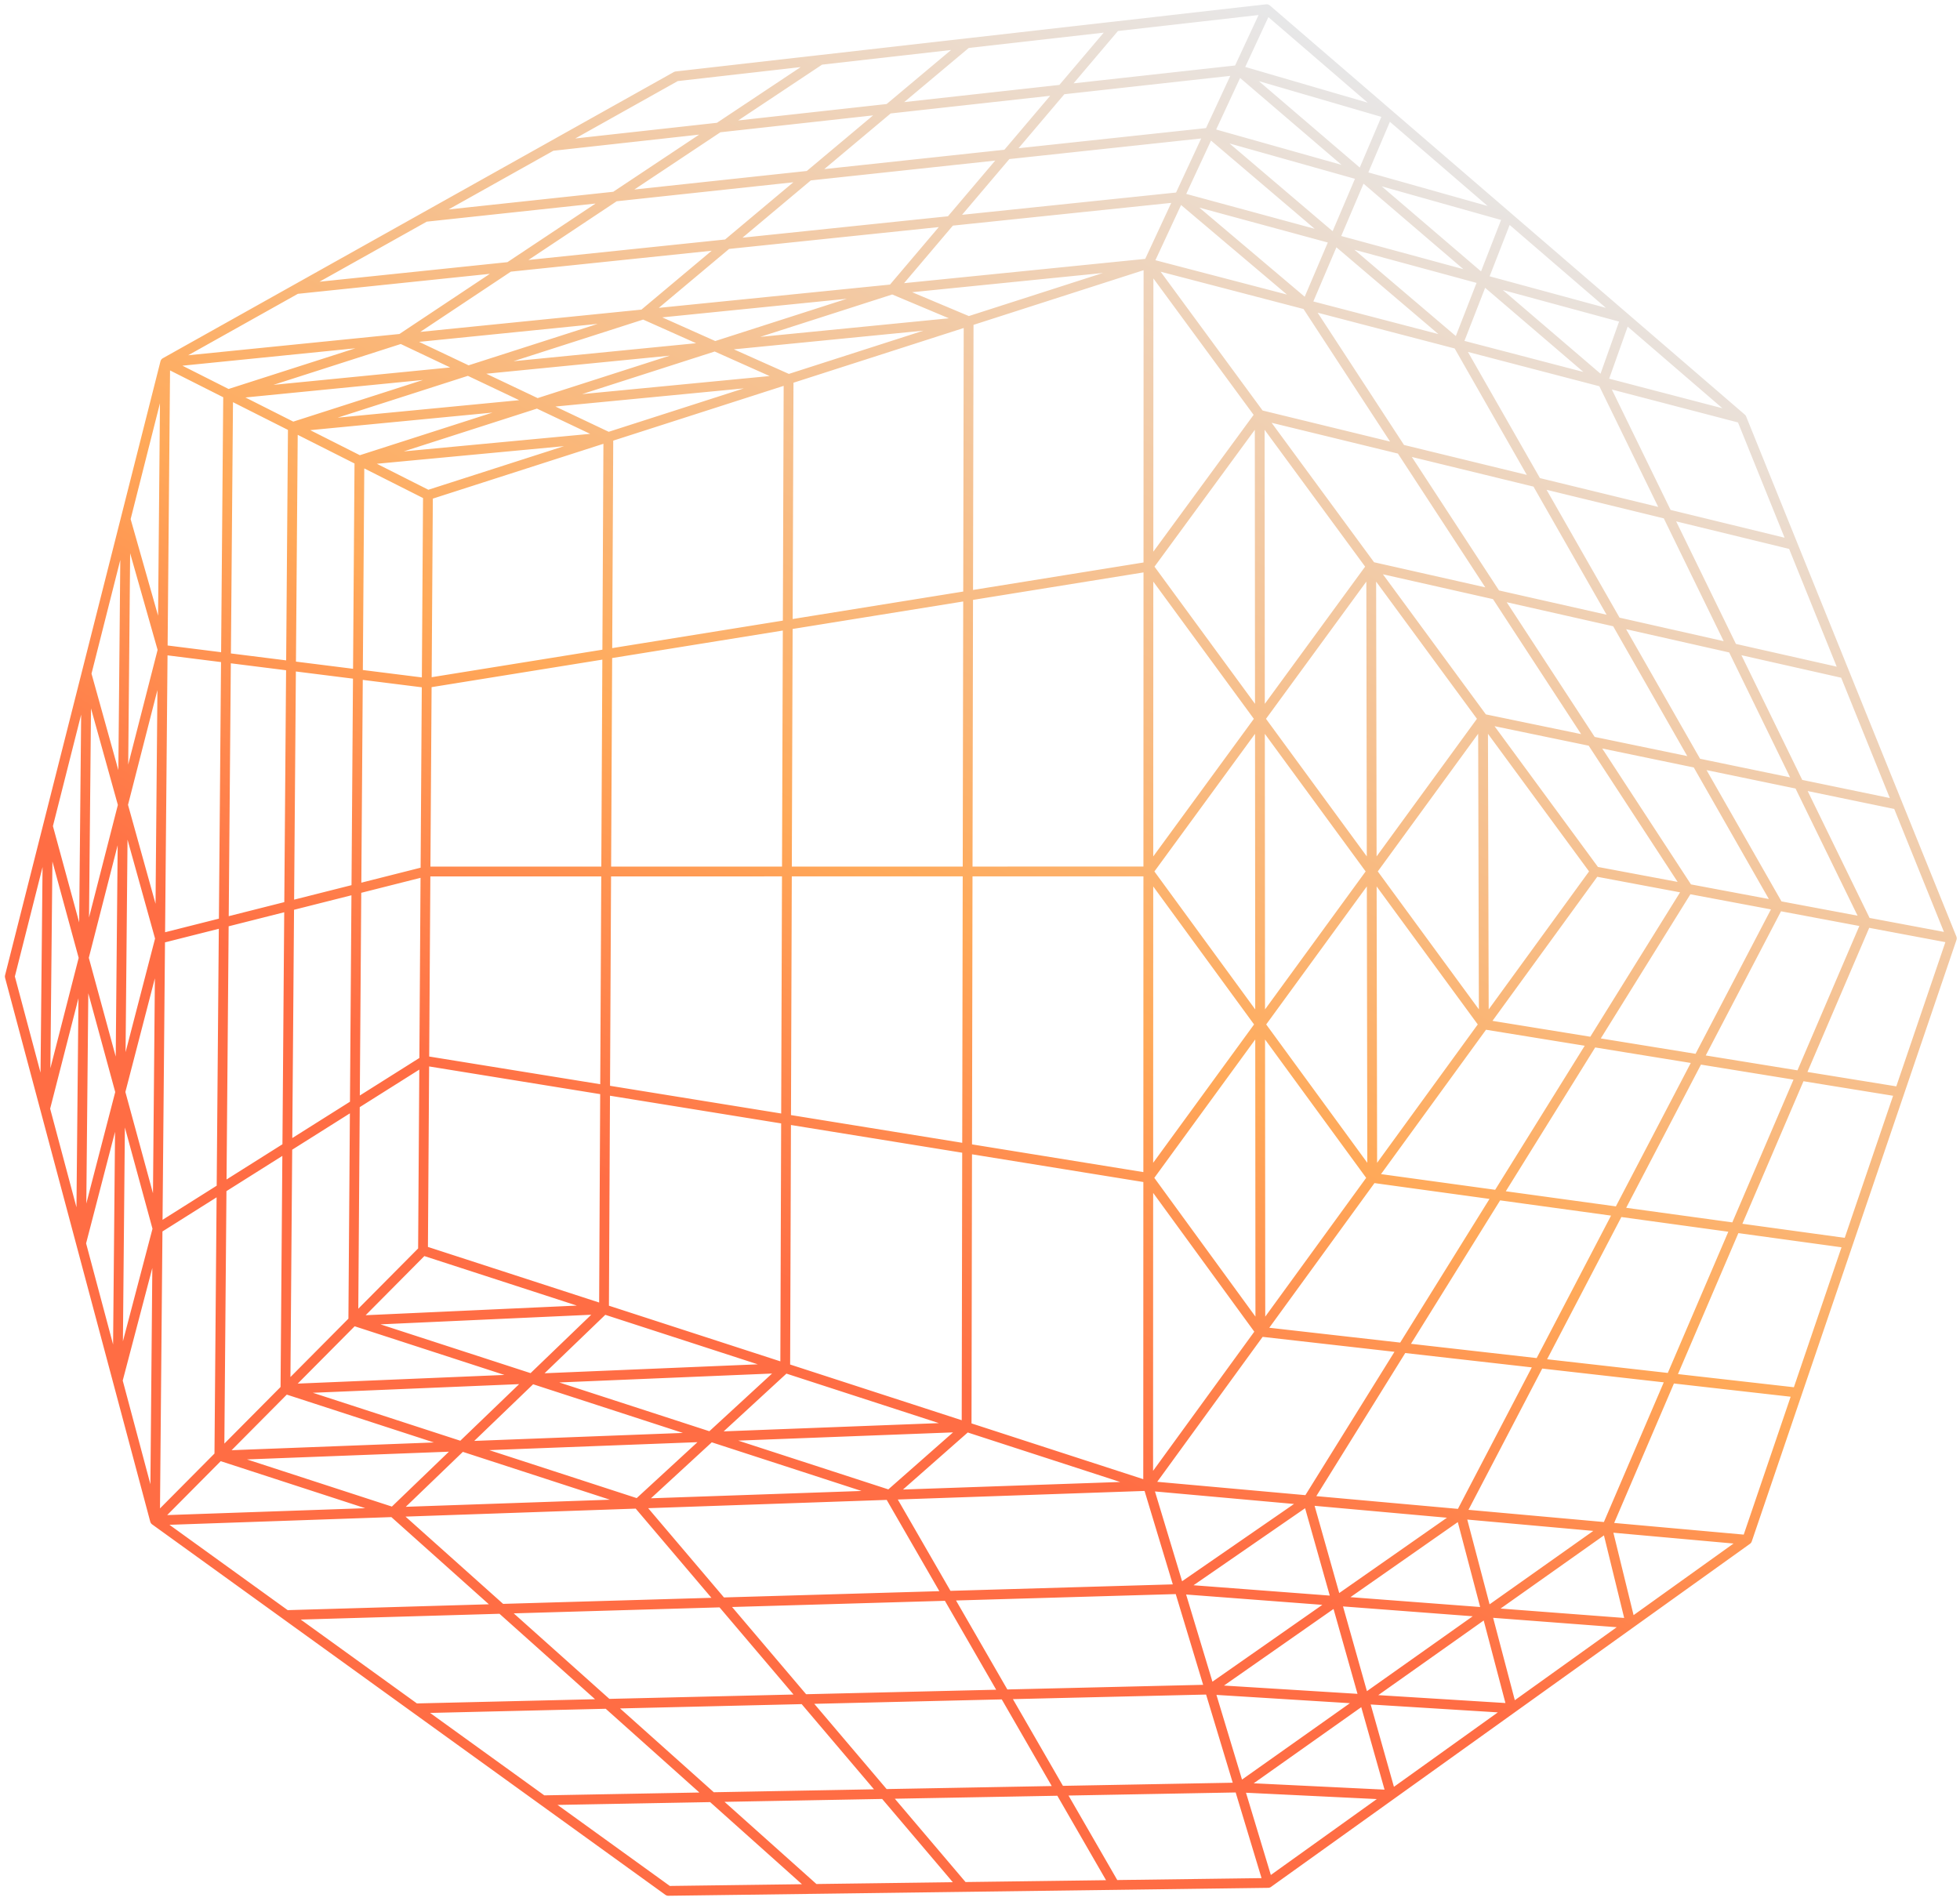 <svg width="200" height="194" viewBox="0 0 200 194" fill="none" xmlns="http://www.w3.org/2000/svg">
<path d="M139.919 57.825L139.971 88.93M139.919 57.825L151.329 73.355M139.919 57.825L128.563 73.358M139.919 57.825L128.541 42.336M139.919 57.825L152.653 60.699M139.971 88.93L140.024 120.201M139.971 88.93L128.563 73.358M139.971 88.93L151.411 104.544M139.971 88.93L151.327 73.355M139.971 88.93L128.585 104.546M140.024 120.201L151.411 104.544M140.024 120.201L128.608 135.899M140.024 120.201L128.585 104.546M140.024 120.201L152.822 121.96M117.185 57.828L117.177 88.933M117.177 88.933L128.563 73.358M117.177 88.933L117.169 120.202M117.177 88.933L128.585 104.546M117.177 88.933L61.856 88.939M128.541 42.336L128.563 73.358M128.541 42.336L142.956 45.849M128.541 42.336L117.193 26.888M128.541 42.336L117.186 57.828M128.563 73.358L117.186 57.828M128.563 73.358L128.608 135.899M117.169 120.202L128.608 135.899M117.169 120.202L128.585 104.546M117.169 120.202L117.16 151.639L123.439 172.423M117.169 120.202L98.685 117.211M128.608 135.899L143.135 137.546M128.608 135.899L117.161 151.64M143.135 137.546L157.087 139.129M143.135 137.546L152.822 121.96M143.135 137.546L133.465 153.108M157.087 139.129L170.496 140.649M157.087 139.129L149.056 154.511M157.087 139.129L181.465 92.438M170.496 140.649L183.393 142.112M170.496 140.649L177.076 125.294M170.496 140.649L163.979 155.855M183.393 142.112L178.278 157.142M183.393 142.112L199.167 95.762M16.078 125.395L16.34 95.78M16.078 125.395L22.609 121.279M16.078 125.395L15.815 155.16M16.078 125.395L12.006 140.89M16.078 125.395L12.276 111.442M16.34 95.78L16.6 66.314M16.34 95.78L12.276 111.442M16.34 95.78L12.545 82.14M16.6 66.314L16.859 36.994M16.6 66.314L12.545 82.14M16.6 66.314L12.812 52.983M16.6 66.314L23.058 67.125M16.859 36.994L23.281 40.234M16.859 36.994L12.812 52.983M16.859 36.994L30.241 29.498M12.006 140.89L12.276 111.442M12.006 140.89L8.268 126.888M12.006 140.89L15.815 155.16M12.276 111.442L12.545 82.14M12.276 111.442L8.268 126.888M12.276 111.442L8.545 97.749M12.545 82.14L12.812 52.983M12.545 82.14L8.545 97.749M12.545 82.14L8.82 68.754M12.812 52.983L8.82 68.754M8.268 126.888L8.545 97.749M8.268 126.888L4.6 113.145M8.545 97.749L8.82 68.754M8.545 97.749L4.6 113.145M8.545 97.749L4.883 84.309M8.82 68.754L4.883 84.309M4.6 113.145L4.883 84.309M4.6 113.145L1 99.655L4.883 84.309M98.839 32.787L98.788 60.794M98.839 32.787L80.468 38.692M98.839 32.787L117.193 26.888M98.839 32.787L72.956 35.338M98.788 60.794L80.382 63.76M98.788 60.794L117.186 57.828M98.788 60.794L98.685 117.211M98.685 117.211L98.633 145.624M98.685 117.211L80.211 114.221M98.633 145.624L90.763 152.557M98.633 145.624L72.507 146.625M98.633 145.624L117.161 151.64M98.633 145.624L80.124 139.614M90.763 152.557L65.092 153.449M90.763 152.557L72.507 146.625M90.763 152.557L117.161 151.64M90.763 152.557L96.703 162.857M65.092 153.449L40.119 154.316M65.092 153.449L72.507 146.625M65.092 153.449L73.648 163.528M65.092 153.449L47.1 147.597M40.119 154.316L15.815 155.16M40.119 154.316L47.1 147.597M40.119 154.316L51.153 164.183M40.119 154.316L22.384 148.544M22.384 148.544L22.609 121.279M22.384 148.544L29.127 141.752M22.384 148.544L47.1 147.597M22.384 148.544L15.815 155.16M22.609 121.279L22.834 94.14M22.609 121.279L29.318 117.051M22.834 94.14L23.058 67.125M22.834 94.14L16.338 95.78M22.834 94.14L29.507 92.454M23.058 67.125L23.281 40.234M23.058 67.125L29.696 67.959M23.281 40.234L47.78 37.819M23.281 40.234L40.931 34.57L51.953 27.238M23.281 40.234L29.885 43.566M72.507 146.625L54.27 140.698M72.507 146.625L80.125 139.614L80.211 114.221M72.507 146.625L47.1 147.597M54.27 140.698L36.052 134.778M54.27 140.698L80.124 139.614M54.27 140.698L47.1 147.597M54.27 140.698L61.634 133.612M54.27 140.698L29.127 141.752M36.052 134.778L36.209 112.709M36.052 134.778L61.634 133.612M36.052 134.778L29.127 141.752M36.052 134.778L43.164 127.614M80.124 139.614L61.634 133.612M47.1 147.597L29.127 141.752M36.677 46.993L62.076 44.603L43.669 50.519M36.677 46.993L36.522 68.817M36.677 46.993L43.669 50.519M80.468 38.692L80.382 63.76M80.468 38.692L54.826 41.163M80.468 38.692L62.077 44.602M80.468 38.692L72.956 35.338M80.382 63.76L80.211 114.221M80.382 63.76L43.543 69.698M80.211 114.221L61.746 111.233M29.885 43.566L54.826 41.163M29.885 43.566L29.696 67.959M29.885 43.566L47.78 37.819M29.885 43.566L36.678 46.993L54.826 41.163M54.826 41.163L47.78 37.819M54.826 41.163L62.077 44.602M54.826 41.163L72.956 35.338M40.929 34.57L65.657 32.079M40.929 34.57L16.858 36.994M40.929 34.57L47.78 37.819M65.657 32.079L91.068 29.519M65.657 32.079L47.78 37.819M65.657 32.079L74.193 24.922M91.068 29.519L96.981 22.548L120.339 20.116L133.327 31.101M91.068 29.519L98.838 32.787M133.327 31.101L142.956 45.849M133.327 31.101L138.943 17.921M142.956 45.849L156.805 49.224L164.934 63.472M142.956 45.849L152.653 60.699M164.934 63.472L173.153 77.876L183.56 80.031M164.934 63.472L152.653 60.699M164.934 63.472L176.791 66.148M183.56 80.031L193.651 82.12M183.56 80.031L176.791 66.148M183.56 80.031L190.434 94.123L183.722 109.786M29.127 141.752L29.318 117.051M29.318 117.051L29.507 92.454M29.318 117.051L36.209 112.709M29.507 92.454L29.696 67.959M29.507 92.454L36.366 90.722M29.696 67.959L36.522 68.817M47.78 37.819L72.956 35.338M62.077 44.602L61.856 88.939M117.193 26.888L117.186 57.828M117.193 26.888L120.34 20.116M117.193 26.888L91.07 29.519L72.956 35.338M117.193 26.888L148.765 35.131M148.765 35.131L163.547 38.991M148.765 35.131L136.176 24.417M148.765 35.131L156.807 49.224L170.12 52.469M163.547 38.991L177.716 42.691M163.547 38.991L151.336 28.533M163.547 38.991L170.12 52.469M163.547 38.991L165.863 32.478M177.716 42.691L165.863 32.478M177.716 42.691L182.93 55.591M15.815 155.16L29.201 164.822L51.153 164.183M117.161 151.64L133.465 153.108M120.34 20.116L123.397 13.539M120.34 20.116L136.176 24.417M123.397 13.539L126.366 7.148M123.397 13.539L102.741 15.758M123.397 13.539L136.176 24.417M123.397 13.539L138.943 17.921M126.366 7.148L129.253 0.937M126.366 7.148L108.353 9.141M126.366 7.148L138.943 17.921M126.366 7.148L141.635 11.604M129.253 0.937L113.823 2.691M129.253 0.937L141.635 11.604M74.193 24.922L82.531 17.93M74.193 24.922L51.953 27.238M74.193 24.922L96.982 22.548L102.741 15.758M82.531 17.93L90.679 11.097M82.531 17.93L62.752 20.055M82.531 17.93L102.741 15.758M90.679 11.097L108.353 9.141M90.679 11.097L73.333 13.015M90.679 11.097L98.643 4.417M108.353 9.141L102.741 15.758M108.353 9.141L113.823 2.691M138.943 17.921L151.336 28.533M138.943 17.921L153.837 22.117M138.943 17.921L141.635 11.604M151.336 28.533L136.176 24.417M151.336 28.533L165.863 32.478M151.336 28.533L153.836 22.118M151.336 28.533L148.763 35.131M170.12 52.469L176.791 66.148M170.12 52.469L182.93 55.591M176.791 66.148L188.241 68.732M183.722 109.786L177.076 125.294M183.722 109.786L193.835 111.426M183.722 109.786L162.525 106.347M177.076 125.294L188.578 126.875M177.076 125.294L152.822 121.96M163.979 155.855L151.698 164.549M163.979 155.855L178.278 157.142M163.979 155.855L149.056 154.511M163.979 155.855L166.382 165.665L151.698 164.549M151.698 164.549L139.193 173.402M151.698 164.549L136.366 163.385M151.698 164.549L149.056 154.511M151.698 164.549L154.275 174.338M139.193 173.402L126.458 182.417M139.193 173.402L136.366 163.385M139.193 173.402L141.95 183.168M139.193 173.402L154.275 174.338M139.193 173.402L123.44 172.424M126.458 182.417L108.177 182.753M126.458 182.417L123.439 172.423M126.458 182.417L129.4 192.157M126.458 182.417L141.95 183.168M108.177 182.753L90.244 183.082M108.177 182.753L113.72 192.365M108.177 182.753L102.505 172.919M90.244 183.082L72.649 183.405M90.244 183.082L98.295 192.568M90.244 183.082L73.648 163.528M72.649 183.405L61.995 173.878M72.649 183.405L83.121 192.769M72.649 183.405L55.384 183.722M61.995 173.878L51.153 164.183M61.995 173.878L42.388 174.342M61.995 173.878L102.505 172.919M51.153 164.183L73.648 163.528M61.856 88.939L61.746 111.233M61.856 88.939L43.417 88.94M61.746 111.233L61.634 133.612M61.746 111.233L43.292 108.245M61.634 133.612L43.164 127.614M36.209 112.709L36.366 90.722M36.209 112.709L43.292 108.245M36.366 90.722L36.522 68.817M36.366 90.722L43.417 88.94M36.522 68.817L43.543 69.698M43.164 127.614L43.292 108.245M151.329 73.355L162.768 88.928L172.246 90.707M151.329 73.355L151.411 104.544M151.329 73.355L162.416 75.651M172.246 90.707L162.416 75.651M172.246 90.707L181.465 92.438M162.767 88.928L151.411 104.544M151.411 104.544L162.525 106.347M162.525 106.347L172.245 90.708M162.525 106.347L152.822 121.96M123.439 172.423L136.366 163.385M123.439 172.423L102.505 172.919M72.956 35.338L65.658 32.079M43.292 108.245L43.417 88.94M51.953 27.238L62.752 20.055M51.953 27.238L30.241 29.498M62.752 20.055L43.389 22.134M62.752 20.055L73.333 13.015M165.863 32.478L153.837 22.117M133.465 153.108L136.366 163.385M133.465 153.108L120.342 162.168M133.465 153.108L149.056 154.511M136.366 163.385L149.056 154.511M136.366 163.385L120.342 162.168M141.95 183.168L154.275 174.338M141.95 183.168L129.401 192.157L113.72 192.365M182.93 55.591L188.241 68.732M153.837 22.117L141.635 11.604M120.342 162.168L96.703 162.857M98.295 192.568L83.121 192.769M98.295 192.568L113.72 192.365M83.121 192.769L68.191 192.966L55.384 183.722M55.384 183.722L42.388 174.342M42.388 174.342L29.2 164.822M154.275 174.338L178.278 157.142M30.241 29.498L43.389 22.134M43.389 22.134L56.308 14.899L73.333 13.015M73.333 13.015L83.705 6.116M83.705 6.116L98.643 4.417M83.705 6.116L69.002 7.789L56.307 14.899M98.643 4.417L113.823 2.691M152.653 60.699L162.416 75.651M188.241 68.732L199.167 95.762M102.505 172.919L96.703 162.857M162.416 75.651L173.155 77.876L181.465 92.438M181.465 92.438L199.167 95.762M96.703 162.857L73.648 163.528M43.417 88.94L43.543 69.698M43.543 69.698L43.669 50.519" stroke="url(#paint0_linear_317_52)" stroke-linecap="round" stroke-linejoin="round"/>
<defs>
<linearGradient id="paint0_linear_317_52" x1="80.773" y1="131.666" x2="151.132" y2="13.994" gradientUnits="userSpaceOnUse">
<stop stop-color="#FF6D44"/>
<stop offset="0.297" stop-color="#FFA959"/>
<stop offset="1" stop-color="#E7E7E8"/>
</linearGradient>
</defs>
</svg>
